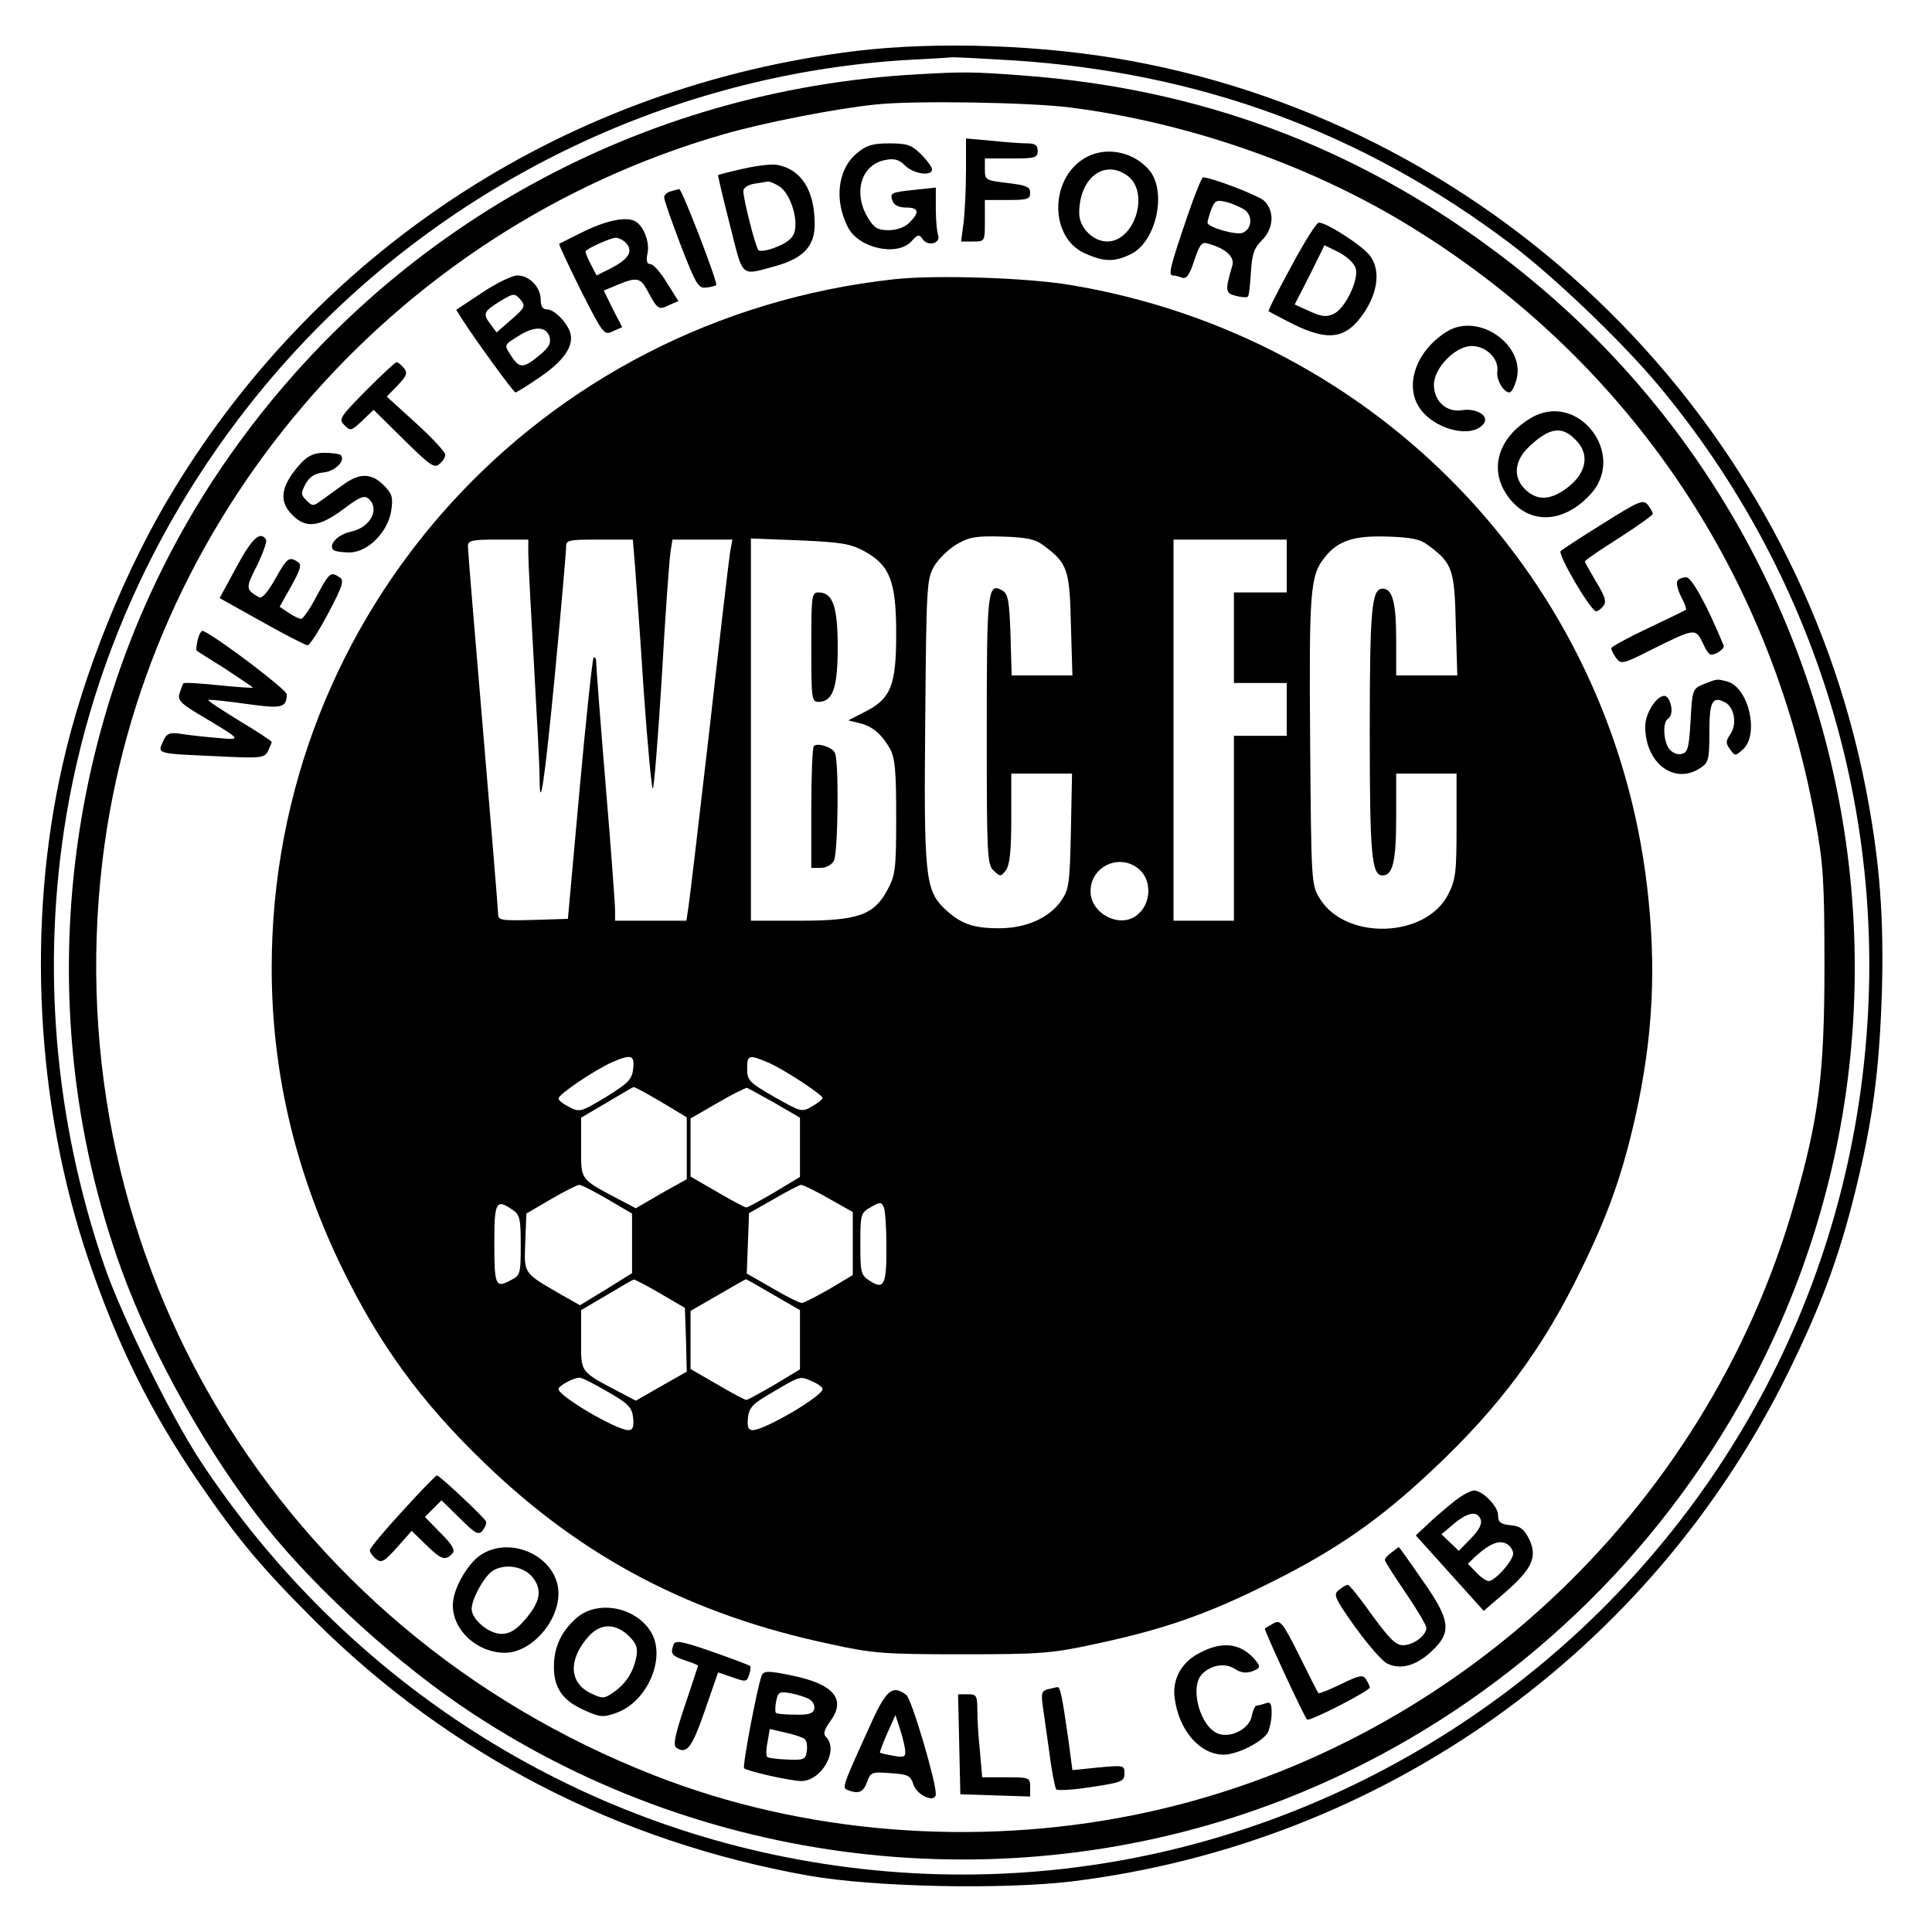 <?xml version="1.0" standalone="no"?>
<!DOCTYPE svg PUBLIC "-//W3C//DTD SVG 20010904//EN"
 "http://www.w3.org/TR/2001/REC-SVG-20010904/DTD/svg10.dtd">
<svg version="1.0" xmlns="http://www.w3.org/2000/svg"
 width="512pt" height="512pt" viewBox="0 0 512 512"
 preserveAspectRatio="xMidYMid meet">
<g transform="translate(0,512) scale(0.1,-0.1)"
fill="#000000" stroke="none">
<path d="M2269 4985 c-755 -92 -1413 -514 -1807 -1160 -129 -210 -242 -490
-296 -731 -96 -422 -71 -901 68 -1311 77 -227 164 -403 294 -593 104 -152 167
-226 306 -365 358 -356 807 -587 1311 -676 171 -30 510 -37 695 -15 823 101
1535 607 1900 1351 86 175 133 302 176 475 47 191 64 319 71 525 6 202 -5 352
-42 543 -189 977 -971 1752 -1950 1931 -229 42 -509 52 -726 26z m416 -25
c494 -32 924 -190 1314 -483 116 -87 298 -261 395 -377 396 -474 594 -1076
555 -1689 -94 -1495 -1516 -2543 -2969 -2190 -593 145 -1109 511 -1450 1029
-78 119 -208 383 -254 517 -132 385 -167 795 -100 1193 81 483 315 936 664
1290 425 429 1000 686 1600 713 36 2 72 4 80 5 8 1 83 -3 165 -8z"/>
<path d="M2430 4923 c-731 -41 -1393 -406 -1816 -1003 -443 -624 -553 -1446
-292 -2165 83 -228 230 -489 382 -680 139 -173 356 -370 550 -497 633 -416
1442 -502 2148 -227 462 180 859 503 1130 919 681 1042 432 2436 -567 3182
-374 280 -784 433 -1255 468 -130 10 -160 10 -280 3z m407 -88 c306 -39 625
-149 884 -305 582 -351 970 -916 1090 -1585 21 -114 24 -162 24 -385 0 -287
-15 -405 -81 -633 -235 -817 -915 -1447 -1744 -1616 -427 -87 -884 -50 -1276
104 -995 389 -1586 1368 -1463 2420 107 906 763 1675 1646 1929 103 30 296 68
403 79 98 11 409 6 517 -8z"/>
<path d="M2560 4669 c0 -46 -3 -108 -6 -136 l-7 -53 32 0 c31 0 31 0 31 55 l0
55 60 0 c52 0 60 2 60 19 0 16 -10 20 -60 26 -58 7 -60 8 -60 36 l0 29 70 0
c63 0 70 2 70 20 0 15 -7 20 -27 20 -16 0 -58 3 -95 7 l-68 6 0 -84z"/>
<path d="M2271 4714 c-51 -42 -61 -124 -24 -196 28 -56 131 -79 169 -37 16 18
20 19 30 4 14 -19 48 -9 40 12 -3 8 -6 40 -6 70 l0 56 -56 -6 c-64 -7 -67 -8
-58 -31 4 -10 17 -16 35 -16 34 0 37 -12 9 -40 -12 -12 -33 -20 -55 -20 -29 0
-39 6 -55 33 -40 66 -18 141 46 153 24 5 37 1 53 -15 22 -22 71 -29 71 -10 0
6 -13 24 -29 40 -25 25 -37 29 -84 29 -45 0 -61 -5 -86 -26z"/>
<path d="M2873 4700 c-92 -56 -91 -209 1 -251 51 -23 78 -24 122 -3 69 33 98
169 48 225 -43 49 -118 62 -171 29z m114 -45 c61 -43 21 -175 -53 -175 -37 0
-74 37 -74 75 0 92 65 144 127 100z"/>
<path d="M1970 4673 c-36 -8 -66 -16 -67 -17 -1 -1 13 -60 31 -131 37 -145 26
-136 125 -109 72 21 101 53 100 113 -1 88 -36 142 -99 154 -14 3 -54 -2 -90
-10z m97 -48 c27 -19 48 -83 39 -118 -4 -17 -19 -30 -47 -41 -23 -10 -45 -13
-49 -9 -8 9 -40 134 -40 157 0 8 12 16 28 19 15 2 32 5 37 6 6 0 20 -6 32 -14z"/>
<path d="M3147 4548 c-45 -132 -52 -158 -39 -158 6 0 17 -3 25 -6 11 -4 20 8
32 46 15 44 20 50 38 44 46 -13 69 -35 63 -57 -20 -68 -19 -74 9 -81 15 -4 30
-5 32 -2 3 2 6 31 8 64 3 48 8 64 29 85 32 32 34 78 6 105 -15 14 -140 62
-162 62 -3 0 -22 -46 -41 -102z m150 17 c24 -16 21 -52 -4 -62 -18 -7 -93 15
-93 27 0 5 5 21 10 35 9 23 14 26 38 20 15 -3 37 -13 49 -20z"/>
<path d="M1778 4613 c-10 -2 -18 -10 -18 -16 0 -7 20 -64 44 -127 40 -103 47
-115 67 -112 13 1 25 4 27 7 5 5 -91 255 -98 254 -3 -1 -13 -3 -22 -6z"/>
<path d="M1550 4508 c-36 -18 -66 -33 -68 -34 -2 -1 24 -56 57 -123 60 -118
62 -120 85 -109 l25 11 -25 48 -24 49 36 15 c50 21 61 19 78 -12 29 -54 31
-55 58 -42 l26 11 -31 49 c-16 27 -36 49 -43 49 -10 0 -12 9 -8 29 6 28 -9 69
-30 83 -22 15 -73 6 -136 -24z m110 -33 c18 -22 6 -41 -39 -65 l-40 -20 -16
31 c-9 17 -15 32 -13 34 13 11 66 34 79 35 9 0 22 -7 29 -15z"/>
<path d="M3422 4414 c-35 -64 -62 -117 -60 -119 2 -1 31 -17 65 -34 95 -47
142 -39 189 32 37 56 42 114 14 150 -21 27 -114 87 -135 87 -6 0 -39 -52 -73
-116z m171 -6 c8 -31 -29 -107 -59 -120 -19 -9 -32 -7 -63 7 l-40 18 40 78 39
79 39 -19 c22 -12 41 -30 44 -43z"/>
<path d="M1277 4344 l-68 -45 17 -27 c34 -53 135 -192 140 -192 3 0 32 18 64
40 62 42 90 81 82 115 -6 27 -42 65 -62 65 -12 0 -17 8 -17 25 0 34 -30 65
-62 65 -14 0 -57 -21 -94 -46z m104 -20 c12 -15 9 -21 -26 -51 l-39 -34 -17
23 c-20 26 -17 33 25 59 38 23 40 23 57 3z m75 -96 c5 -17 0 -28 -27 -50 -41
-34 -52 -35 -73 -3 -21 32 -21 30 17 54 42 27 74 27 83 -1z"/>
<path d="M2370 4380 c-944 -103 -1650 -884 -1650 -1825 0 -271 60 -530 180
-782 102 -212 213 -366 387 -533 259 -249 545 -399 913 -477 114 -25 144 -27
350 -27 206 0 236 2 351 27 183 39 296 78 464 162 177 88 292 168 435 303 174
164 289 318 390 527 72 146 110 255 144 406 47 212 56 395 31 609 -95 814
-714 1460 -1530 1595 -114 19 -354 27 -465 15z m396 -706 c63 -46 69 -64 72
-210 l4 -134 -81 0 -80 0 -3 106 c-3 88 -6 109 -20 118 -41 25 -43 4 -43 -369
0 -329 1 -356 18 -372 18 -17 19 -17 33 1 10 15 14 51 14 138 l0 118 81 0 80
0 -3 -152 c-3 -143 -5 -155 -27 -187 -32 -44 -92 -71 -163 -71 -70 0 -103 12
-145 52 -51 49 -55 88 -51 503 3 352 4 372 24 405 11 19 38 45 60 58 33 19 51
22 121 20 64 -2 88 -7 109 -24z m1020 0 c63 -46 69 -64 72 -210 l4 -134 -81 0
-81 0 0 96 c0 98 -10 134 -36 134 -29 0 -34 -53 -34 -380 0 -327 5 -380 34
-380 27 0 36 37 36 154 l0 116 80 0 80 0 0 -138 c0 -123 -2 -143 -22 -182 -59
-116 -271 -123 -340 -12 -23 37 -23 41 -26 419 -3 395 0 438 38 485 35 45 77
59 167 56 64 -2 88 -7 109 -24z m-2386 -21 c0 -21 7 -153 15 -293 8 -140 15
-275 15 -299 0 -102 13 -15 41 276 16 169 29 318 29 331 0 21 3 22 89 22 l88
0 6 -72 c3 -40 14 -189 23 -330 10 -142 21 -258 24 -258 3 0 14 134 24 298 9
163 20 312 23 330 l5 32 80 0 79 0 -6 -32 c-3 -18 -28 -231 -55 -473 -28 -242
-53 -455 -56 -472 l-5 -33 -94 0 -95 0 0 28 c0 15 -11 165 -25 332 -14 168
-25 314 -25 324 0 11 -3 16 -7 13 -3 -4 -20 -161 -37 -349 l-31 -343 -93 -3
c-84 -2 -92 -1 -92 16 0 10 -18 229 -40 487 -22 258 -40 477 -40 487 0 16 10
18 80 18 l80 0 0 -37z m891 6 c68 -38 84 -80 84 -219 0 -137 -14 -172 -84
-207 l-43 -22 28 -7 c36 -8 61 -30 83 -69 13 -24 16 -59 16 -180 0 -137 -2
-154 -23 -193 -36 -67 -77 -82 -234 -82 l-128 0 0 506 0 507 129 -5 c112 -5
135 -9 172 -29z m1119 -39 l0 -70 -70 0 -70 0 0 -120 0 -120 70 0 70 0 0 -70
0 -70 -70 0 -70 0 0 -245 0 -245 -80 0 -80 0 0 505 0 505 150 0 150 0 0 -70z
m-392 -803 c36 -30 33 -94 -6 -123 -45 -35 -122 5 -122 64 0 66 77 102 128 59z
m-1340 -529 c-3 -28 -12 -38 -72 -75 -66 -40 -70 -41 -97 -27 -16 8 -29 18
-29 23 0 11 97 76 142 96 51 22 60 19 56 -17z m358 16 c40 -17 144 -85 144
-94 0 -3 -12 -13 -28 -22 -27 -16 -29 -15 -100 25 -66 38 -72 44 -72 74 0 38
4 39 56 17z m-284 -104 l68 -41 0 -82 0 -82 -68 -38 -67 -39 -40 21 c-110 58
-105 52 -105 140 l0 79 68 40 c37 22 69 41 71 41 3 1 35 -17 73 -39z m301 -3
l67 -39 0 -78 0 -79 -68 -41 c-38 -22 -71 -40 -74 -40 -4 0 -38 18 -77 41
l-71 41 0 77 0 77 73 42 c39 23 74 40 77 39 3 -1 35 -19 73 -40z m-443 -255
l65 -38 0 -79 0 -79 -69 -43 -69 -42 -46 26 c-106 61 -102 56 -99 141 l3 76
65 38 c36 21 70 38 75 38 6 0 39 -17 75 -38z m586 2 l64 -36 0 -83 0 -84 -62
-37 c-35 -20 -68 -37 -73 -37 -6 0 -41 17 -78 39 l-68 39 3 80 3 80 65 37 c36
21 69 38 73 38 5 0 38 -16 73 -36z m153 -124 c1 -104 -6 -119 -43 -95 -25 16
-26 22 -26 99 0 78 1 82 28 97 24 14 28 14 34 0 4 -9 7 -54 7 -101z m-991 94
c20 -13 22 -24 22 -94 0 -78 -1 -80 -29 -94 -38 -20 -41 -12 -41 103 0 106 5
115 48 85z m392 -222 l65 -38 3 -85 2 -84 -67 -38 -68 -39 -40 21 c-110 58
-105 52 -105 140 l0 79 68 40 c37 22 69 41 72 41 3 0 34 -16 70 -37z m299 -3
l71 -41 0 -78 0 -79 -68 -41 c-38 -22 -71 -40 -74 -40 -4 0 -38 18 -77 41
l-71 41 0 77 0 77 73 42 c39 23 73 42 74 42 1 0 33 -18 72 -41z m-439 -257
c56 -32 65 -42 68 -70 2 -24 -1 -32 -13 -32 -31 0 -185 90 -185 109 0 8 38 29
55 30 6 1 39 -16 75 -37z m545 26 c14 -6 25 -15 25 -19 0 -19 -154 -109 -185
-109 -12 0 -15 8 -13 32 3 28 12 38 68 70 73 43 70 42 105 26z"/>
<path d="M2150 3405 c0 -137 1 -145 19 -145 38 0 51 37 51 145 0 108 -13 145
-51 145 -18 0 -19 -8 -19 -145z"/>
<path d="M2157 3143 c-4 -3 -7 -78 -7 -165 l0 -158 25 0 c14 0 29 8 35 19 11
22 14 270 2 287 -9 15 -46 26 -55 17z"/>
<path d="M3834 4241 c-79 -49 -112 -138 -74 -199 37 -59 138 -86 171 -46 18
21 -17 43 -57 37 -40 -7 -74 24 -74 67 0 45 57 103 100 103 39 0 73 -34 68
-68 -3 -22 17 -55 32 -55 5 0 12 12 17 28 32 93 -97 187 -183 133z"/>
<path d="M970 4085 c-70 -71 -73 -76 -57 -92 16 -16 18 -15 47 12 l30 29 80
-79 c68 -67 81 -77 94 -65 9 7 16 18 16 25 0 7 -35 45 -77 83 l-78 71 29 30
c24 25 27 33 16 46 -7 8 -15 15 -19 15 -4 0 -40 -34 -81 -75z"/>
<path d="M4055 4011 c-84 -51 -109 -133 -62 -202 53 -79 146 -80 220 -1 102
107 -33 280 -158 203z m120 -56 c41 -40 29 -93 -29 -133 -41 -28 -73 -28 -103
0 -34 32 -31 77 10 115 53 50 86 55 122 18z"/>
<path d="M798 3893 c-54 -59 -61 -101 -23 -138 35 -36 71 -32 134 15 42 32 56
38 67 29 32 -27 6 -77 -46 -88 -34 -7 -60 -34 -47 -48 4 -4 23 -7 43 -7 49 0
103 55 111 112 5 34 2 44 -20 66 -33 33 -65 33 -108 1 -19 -13 -44 -32 -57
-41 -22 -16 -24 -16 -40 0 -15 15 -15 19 -2 44 11 19 25 28 48 30 30 3 59 32
45 46 -3 3 -23 6 -43 6 -27 0 -43 -7 -62 -27z"/>
<path d="M4249 3733 c-57 -35 -108 -69 -113 -73 -9 -9 80 -160 94 -160 4 0 13
6 19 14 9 11 5 25 -19 64 -16 27 -30 52 -30 54 0 3 41 31 90 62 50 32 90 61
90 64 0 4 -6 15 -13 24 -12 15 -23 11 -118 -49z"/>
<path d="M627 3618 l-45 -83 111 -62 c62 -35 117 -63 122 -63 6 0 30 38 55 85
38 72 43 87 30 95 -24 16 -27 13 -61 -50 -17 -33 -36 -60 -41 -60 -5 0 -20 7
-33 16 l-24 16 31 55 c25 45 28 57 17 64 -23 15 -28 11 -60 -46 -19 -34 -35
-52 -42 -48 -36 20 -37 24 -6 84 16 33 27 64 24 69 -15 24 -37 4 -78 -72z"/>
<path d="M4445 3580 c-3 -5 1 -23 10 -41 9 -17 15 -33 13 -35 -3 -2 -48 -24
-101 -49 -53 -25 -97 -49 -97 -53 0 -5 6 -16 13 -26 13 -17 18 -16 93 22 117
58 117 58 137 17 15 -32 19 -34 38 -25 11 6 19 15 17 19 -44 107 -85 181 -99
181 -10 0 -21 -4 -24 -10z"/>
<path d="M524 3425 c-3 -14 -5 -27 -3 -29 2 -2 37 -24 77 -49 39 -26 72 -48
72 -49 0 -2 -40 1 -90 6 -49 5 -92 8 -94 5 -2 -2 -6 -14 -10 -26 -6 -18 2 -27
56 -59 112 -67 112 -66 38 -59 -36 3 -79 8 -96 11 -25 3 -33 0 -42 -21 -15
-33 -18 -32 140 -39 119 -6 128 -5 138 13 5 11 10 22 10 25 0 2 -39 28 -86 56
-47 29 -84 53 -82 55 2 2 46 -3 98 -10 98 -14 109 -11 110 25 0 12 -183 151
-222 168 -4 2 -10 -8 -14 -23z"/>
<path d="M4520 3309 c-35 -14 -35 -13 -40 -102 -4 -71 -8 -82 -24 -85 -11 -3
-26 4 -33 14 -15 21 -17 70 -3 79 13 8 13 36 0 55 -16 24 -60 -32 -60 -75 0
-99 79 -157 148 -109 20 13 22 24 22 94 0 81 8 96 41 79 25 -13 33 -57 15 -84
-13 -19 -13 -25 -1 -41 13 -18 14 -18 34 0 44 40 15 165 -42 180 -27 7 -26 7
-57 -5z"/>
<path d="M1067 1116 c-48 -52 -87 -99 -87 -104 0 -5 7 -16 16 -23 15 -12 22
-8 56 30 l39 44 37 -36 c41 -40 51 -44 70 -25 9 9 3 22 -30 55 l-42 43 22 22
22 22 48 -47 c42 -42 50 -46 61 -33 7 9 11 19 9 24 -4 10 -123 122 -130 122
-3 0 -44 -42 -91 -94z"/>
<path d="M3870 1153 c-14 -9 -46 -36 -72 -59 l-46 -43 90 -100 90 -100 58 50
c71 62 85 94 62 141 -13 26 -24 34 -49 36 -27 3 -33 8 -33 27 0 23 -41 65 -64
65 -6 0 -23 -8 -36 -17z m54 -60 c4 -11 -4 -28 -26 -50 l-32 -33 -23 22 -23
22 32 27 c38 32 63 36 72 12z m86 -90 c0 -19 -48 -73 -65 -73 -6 0 -21 10 -33
23 l-22 23 22 21 c37 33 61 42 80 32 10 -5 18 -17 18 -26z"/>
<path d="M1272 998 c-36 -26 -72 -91 -72 -132 0 -67 65 -126 138 -126 69 0
142 81 142 157 0 96 -126 157 -208 101z m141 -60 c25 -33 18 -65 -24 -113 -22
-25 -39 -35 -60 -35 -33 0 -79 38 -79 66 0 26 31 83 54 100 32 22 85 14 109
-18z"/>
<path d="M3688 1006 c-10 -7 -18 -16 -18 -20 0 -4 25 -43 55 -87 30 -44 55
-86 55 -93 0 -20 -34 -46 -62 -46 -19 0 -36 17 -82 80 -31 44 -60 80 -64 80
-4 0 -15 -6 -24 -14 -15 -11 -12 -20 42 -96 33 -46 71 -90 85 -98 36 -18 78
-7 120 33 53 50 49 82 -26 188 -33 48 -61 87 -62 87 -1 0 -10 -7 -19 -14z"/>
<path d="M1530 834 c-41 -35 -62 -77 -62 -130 -1 -56 23 -91 80 -116 42 -19
50 -20 86 -7 79 28 130 140 94 209 -37 69 -140 92 -198 44z m137 -50 c20 -20
24 -31 19 -57 -8 -40 -30 -72 -62 -93 -23 -16 -28 -16 -59 -1 -56 27 -59 87
-9 146 33 40 74 41 111 5z"/>
<path d="M3375 818 c-11 -6 -21 -12 -23 -14 -3 -2 104 -234 112 -241 6 -6 166
76 166 85 0 4 -5 14 -10 22 -8 12 -17 11 -66 -13 -31 -15 -58 -26 -60 -24 -2
2 -25 47 -51 100 -44 88 -50 95 -68 85z"/>
<path d="M1785 762 c-9 -25 -5 -30 30 -42 19 -6 35 -13 35 -14 0 -1 -16 -49
-35 -106 -27 -80 -32 -106 -22 -112 27 -18 41 1 75 99 l35 101 38 -13 c36 -13
38 -12 44 6 4 11 5 22 3 24 -2 2 -47 19 -101 38 -78 27 -97 31 -102 19z"/>
<path d="M3178 739 c-47 -24 -72 -70 -65 -119 11 -86 67 -150 130 -150 36 0
103 34 117 59 5 11 10 34 10 51 0 25 -3 31 -16 26 -9 -3 -19 -6 -24 -6 -4 0
-10 -13 -13 -29 -7 -32 -53 -57 -87 -46 -49 16 -79 124 -44 159 24 24 61 30
87 13 15 -10 29 -12 46 -6 20 8 22 11 10 27 -38 47 -88 55 -151 21z"/>
<path d="M2018 678 c-12 -33 -51 -239 -46 -244 9 -8 119 -33 151 -34 54 0 101
82 66 117 -8 8 -5 19 11 41 43 58 11 98 -98 121 -67 14 -79 14 -84 -1z m125
-60 c10 -5 17 -17 15 -26 -3 -13 -14 -17 -51 -16 -25 0 -49 2 -51 5 -2 2 -2
16 1 31 5 24 8 26 37 21 17 -3 39 -10 49 -15z m-10 -107 c5 -5 7 -19 5 -32 -3
-22 -8 -24 -51 -22 -27 1 -51 4 -54 7 -3 3 -3 21 1 39 l6 35 43 -10 c23 -5 46
-13 50 -17z"/>
<path d="M2776 643 c-15 -4 -17 -11 -13 -41 3 -21 11 -77 18 -127 6 -49 15
-93 18 -97 3 -3 35 -2 71 3 104 15 110 17 110 40 0 21 -3 21 -69 15 l-69 -7
-11 83 c-16 111 -21 138 -29 137 -4 -1 -15 -3 -26 -6z"/>
<path d="M2313 563 c-83 -182 -82 -181 -66 -187 28 -11 41 -6 51 22 9 25 12
27 61 23 47 -3 54 -6 62 -31 11 -30 59 -49 59 -24 0 35 -64 251 -78 262 -35
27 -52 15 -89 -65z m86 -85 c1 -14 -5 -16 -31 -11 -18 3 -34 7 -36 8 -1 1 7
24 19 51 l22 49 13 -40 c7 -22 13 -48 13 -57z"/>
<path d="M2542 498 l3 -133 93 -3 92 -3 0 26 c0 24 -2 25 -64 25 l-63 0 -6 68
c-4 37 -7 86 -7 110 0 38 -2 42 -25 42 l-26 0 3 -132z"/>
</g>
</svg>
